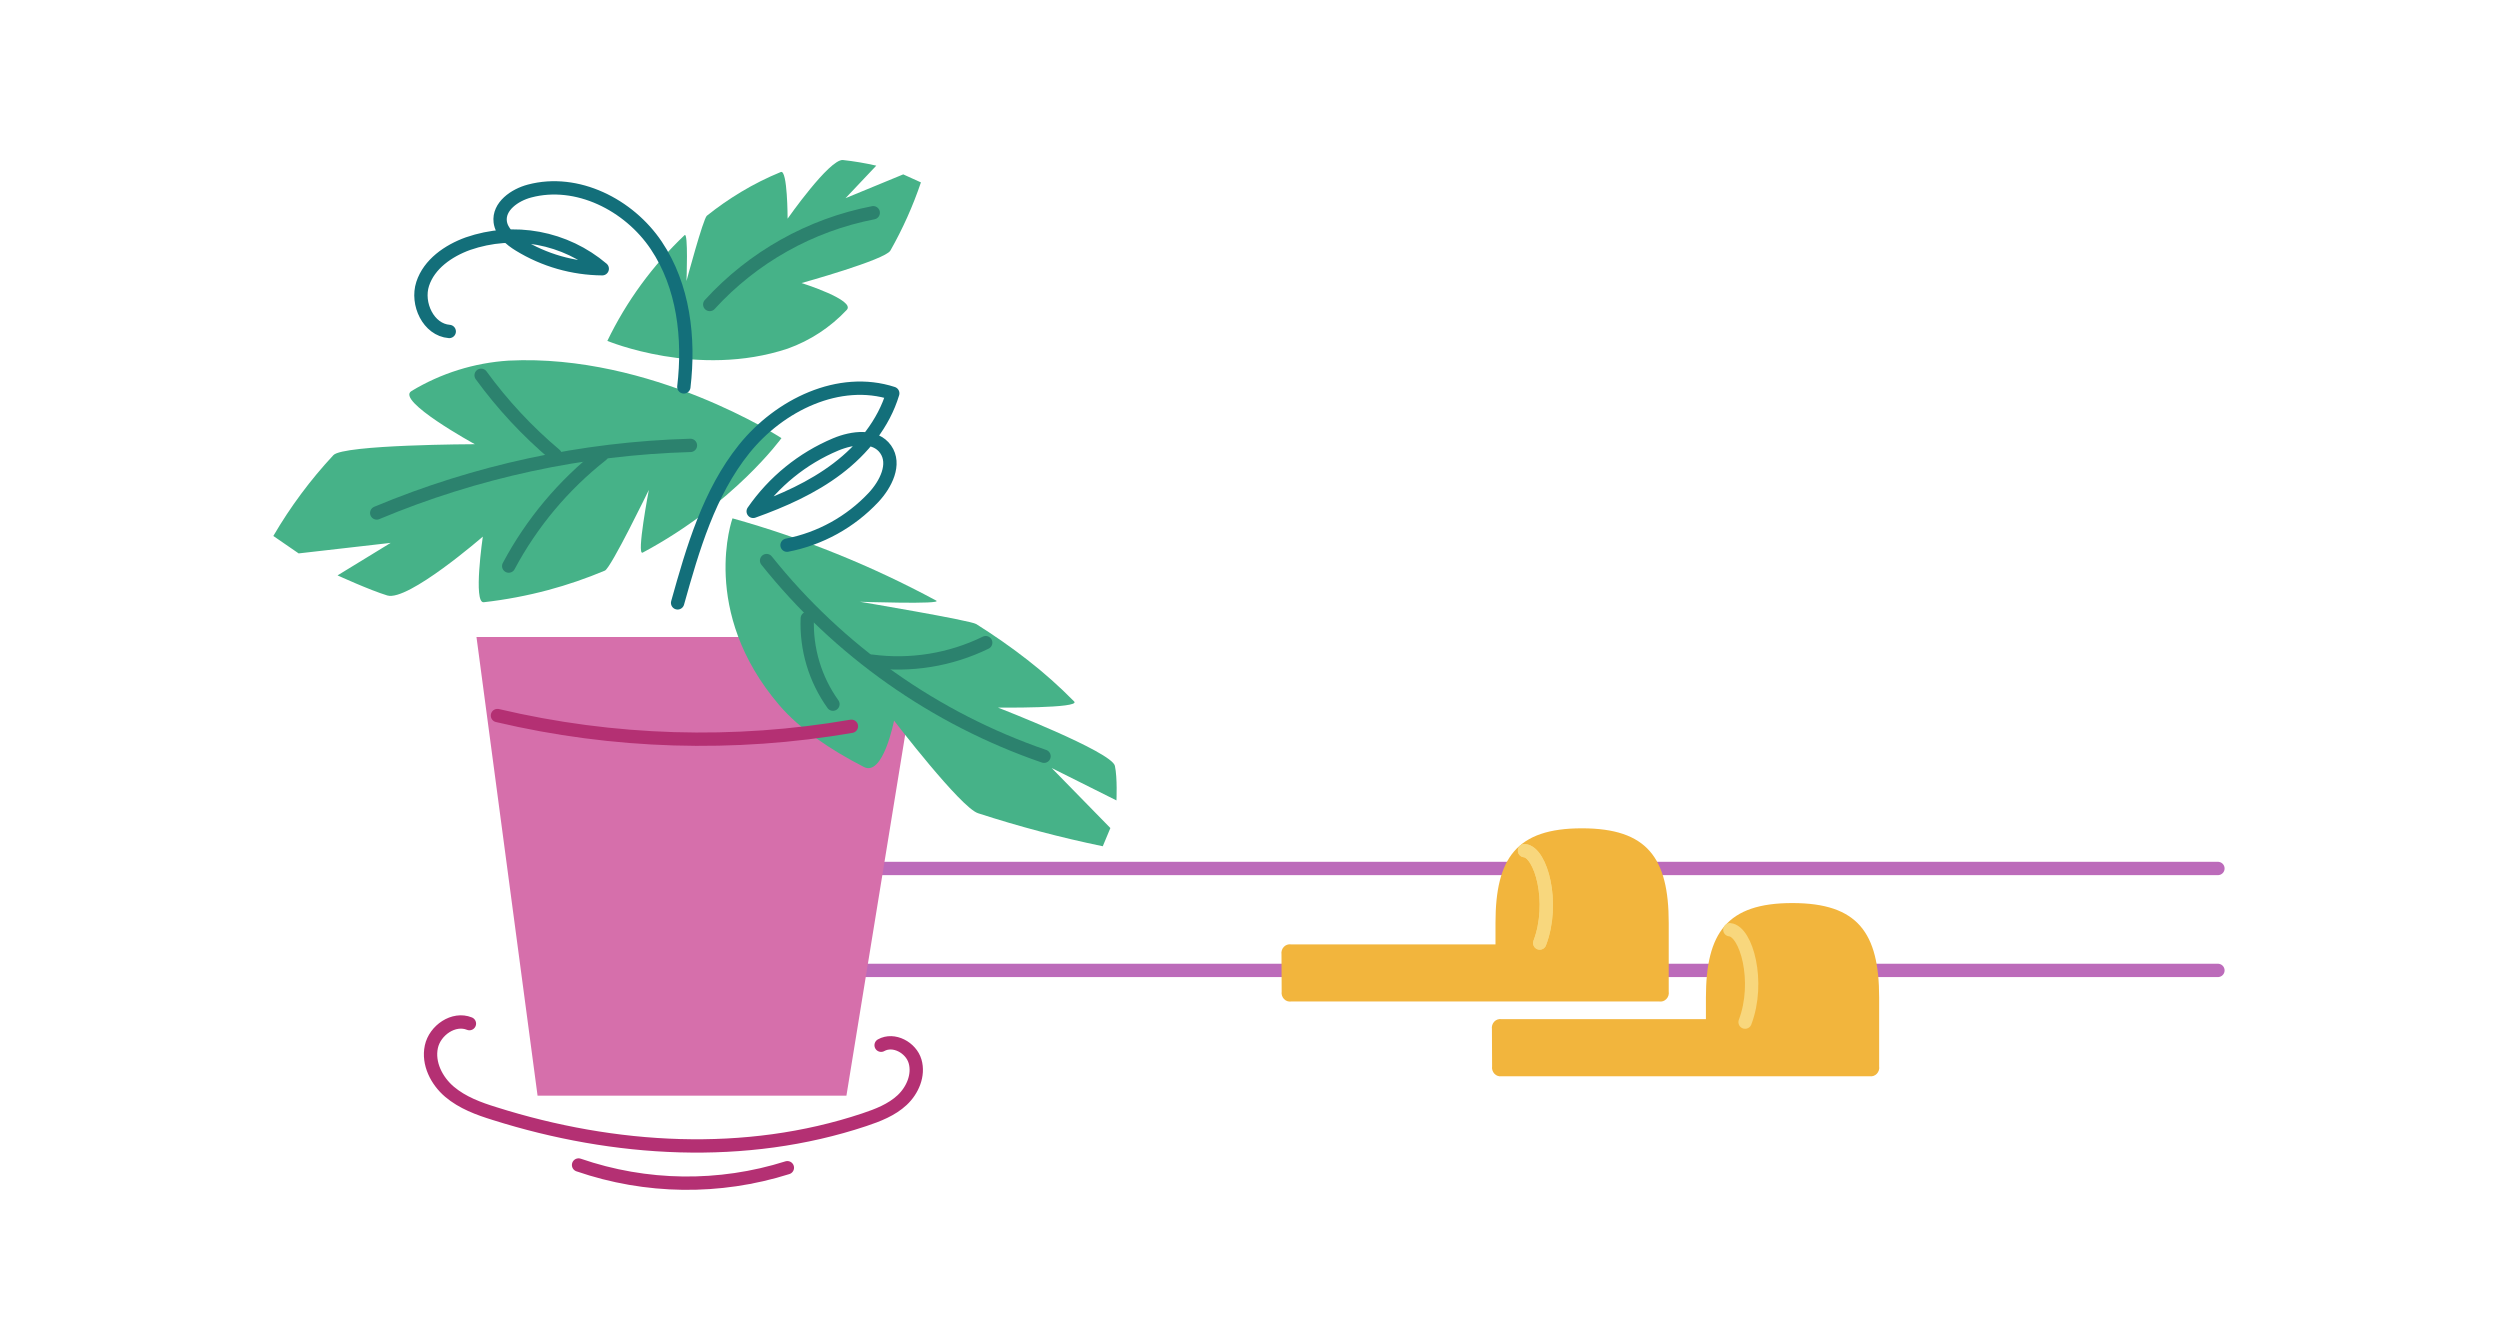 <svg width="375" height="201" viewBox="0 0 375 201" fill="none" xmlns="http://www.w3.org/2000/svg">
<path d="M81.264 130.271H332.688" stroke="#BC6BBA" stroke-width="2" stroke-linecap="round" stroke-linejoin="round"/>
<path d="M118.938 145.561H332.688" stroke="#BC6BBA" stroke-width="2" stroke-linecap="round" stroke-linejoin="round"/>
<path d="M223.814 159.938C223.784 160.141 223.8 160.347 223.861 160.542C223.922 160.737 224.026 160.916 224.166 161.065C224.302 161.21 224.471 161.32 224.659 161.385C224.847 161.45 225.048 161.468 225.245 161.437H280.448C280.644 161.467 280.844 161.45 281.031 161.385C281.219 161.32 281.387 161.21 281.522 161.065C281.664 160.917 281.769 160.739 281.83 160.543C281.891 160.348 281.906 160.141 281.873 159.938V149.653C281.873 139.904 278.661 135.459 268.85 135.459C259.04 135.459 255.888 139.919 255.888 149.653V152.869H225.22C225.023 152.84 224.822 152.859 224.635 152.923C224.447 152.988 224.277 153.097 224.14 153.241C224.001 153.391 223.897 153.569 223.836 153.764C223.775 153.959 223.759 154.166 223.789 154.368L223.814 159.938Z" fill="#F2B53D"/>
<path d="M192.25 148.726C192.22 148.928 192.236 149.134 192.296 149.329C192.357 149.524 192.461 149.703 192.601 149.852C192.737 149.998 192.906 150.108 193.094 150.173C193.282 150.238 193.484 150.255 193.68 150.224H248.883C249.079 150.255 249.279 150.237 249.466 150.172C249.654 150.107 249.822 149.997 249.957 149.852C250.099 149.705 250.205 149.526 250.266 149.33C250.327 149.135 250.341 148.928 250.309 148.726V138.441C250.309 128.691 247.096 124.247 237.286 124.247C227.475 124.247 224.324 128.706 224.324 138.441V141.657H193.655C193.458 141.627 193.258 141.646 193.07 141.711C192.882 141.775 192.712 141.885 192.575 142.029C192.436 142.178 192.332 142.357 192.271 142.552C192.21 142.747 192.194 142.953 192.224 143.155L192.25 148.726Z" fill="#F2B53D"/>
<path d="M228.676 127.595C231.155 127.83 233.258 135.393 230.962 141.453" stroke="#F8D77D" stroke-width="2" stroke-linecap="round" stroke-linejoin="round"/>
<path d="M228.676 127.595C231.155 127.83 233.258 135.393 230.962 141.453" stroke="#F8D77D" stroke-width="2" stroke-linecap="round" stroke-linejoin="round"/>
<path d="M259.477 139.46C261.956 139.695 264.059 147.258 261.763 153.318" stroke="#F8D77D" stroke-width="2" stroke-linecap="round" stroke-linejoin="round"/>
<path d="M80.635 164.353L71.471 95.548H138.164L126.964 164.353H80.635Z" fill="#D66FAB"/>
<path d="M117.219 65.718C117.219 65.718 97.766 53.027 76.302 54.092C71.148 54.42 66.148 55.984 61.726 58.654C59.272 60.086 71.226 66.63 71.226 66.63C71.226 66.63 51.488 66.681 50.011 68.271C46.567 71.966 43.545 76.032 41 80.396L44.798 83.011L58.605 81.431L50.632 86.308C50.632 86.308 55.433 88.51 58.091 89.32C61.181 90.263 72.422 80.493 72.422 80.493C72.422 80.493 70.956 90.518 72.56 90.335C75.825 89.965 79.058 89.354 82.233 88.505C85.13 87.727 87.97 86.753 90.735 85.59C91.646 85.207 97.328 73.485 97.328 73.485C97.328 73.485 95.434 83.408 96.401 82.893C110.132 75.549 117.219 65.718 117.219 65.718Z" fill="#46B288"/>
<path d="M109.873 77.751C109.873 77.751 104.837 91.68 116.898 105.782C119.917 109.309 124.454 112.408 129.57 115.038C132.477 116.567 134.106 108.091 134.106 108.091C134.106 108.091 144.1 121.144 146.707 121.984C152.848 123.978 159.094 125.632 165.416 126.938L166.557 124.207L157.749 115.201L167.468 120.063C167.468 120.063 167.626 116.704 167.234 114.88C166.776 112.76 149.695 106.139 149.695 106.139C149.695 106.139 162.148 106.272 161.13 105.227C158.937 102.996 156.599 100.913 154.13 98.993C151.655 97.062 149.069 95.268 146.442 93.612C145.536 93.041 128.974 90.263 128.974 90.263C128.974 90.263 141.529 90.691 140.434 90.09C130.734 84.858 120.484 80.72 109.873 77.751V77.751Z" fill="#46B288"/>
<path d="M91.102 51.131C91.102 51.131 104.634 56.798 118.171 52.288C121.531 51.082 124.558 49.096 127.004 46.493C128.435 45.041 120.233 42.456 120.233 42.456C120.233 42.456 132.767 38.981 133.556 37.589C135.404 34.333 136.938 30.907 138.138 27.36L135.486 26.157L126.831 29.725L131.443 24.848C129.789 24.469 128.115 24.187 126.429 24.002C124.392 23.864 118.14 32.803 118.14 32.803C118.14 32.803 118.14 25.393 117.122 25.801C115.062 26.645 113.069 27.645 111.161 28.792C109.373 29.867 107.659 31.059 106.029 32.36C105.484 32.788 102.974 42.146 102.974 42.146C102.974 42.146 103.259 34.735 102.689 35.27C97.899 39.811 93.973 45.185 91.102 51.131V51.131Z" fill="#46B288"/>
<path d="M101.641 90.431C103.927 82.276 106.34 73.923 111.629 67.338C116.919 60.753 125.884 56.38 133.913 59C132.549 63.546 129.402 67.42 125.62 70.289C121.837 73.158 117.443 75.105 112.978 76.706C116.065 72.245 120.361 68.759 125.36 66.66C127.87 65.61 131.281 65.172 132.844 67.394C134.407 69.616 132.869 72.639 131.037 74.606C127.571 78.304 123.028 80.813 118.054 81.777" stroke="#136F7A" stroke-width="2" stroke-linecap="round" stroke-linejoin="round"/>
<path d="M102.577 58.037C103.442 50.723 102.541 42.92 98.438 36.809C94.335 30.698 86.545 26.769 79.433 28.655C77.183 29.246 74.749 30.968 75.034 33.277C75.228 34.806 76.561 35.928 77.89 36.743C81.639 39.041 85.942 40.275 90.338 40.311C87.595 37.986 84.296 36.417 80.763 35.758C77.231 35.098 73.588 35.371 70.192 36.549C67.245 37.614 64.373 39.607 63.401 42.584C62.428 45.56 64.261 49.474 67.387 49.719" stroke="#136F7A" stroke-width="2" stroke-linecap="round" stroke-linejoin="round"/>
<path d="M103.565 66.808C87.39 67.261 71.437 70.697 56.508 76.945" stroke="#2C826E" stroke-width="2" stroke-linecap="round" stroke-linejoin="round"/>
<path d="M90.277 68.23C84.514 72.76 79.757 78.441 76.307 84.912" stroke="#2C826E" stroke-width="2" stroke-linecap="round" stroke-linejoin="round"/>
<path d="M83.287 68.23C79.112 64.716 75.379 60.708 72.168 56.294" stroke="#2C826E" stroke-width="2" stroke-linecap="round" stroke-linejoin="round"/>
<path d="M106.462 45.672C112.95 38.57 121.548 33.745 130.986 31.911" stroke="#2C826E" stroke-width="2" stroke-linecap="round" stroke-linejoin="round"/>
<path d="M114.989 84.086C125.799 97.623 140.232 107.803 156.604 113.437" stroke="#2C826E" stroke-width="2" stroke-linecap="round" stroke-linejoin="round"/>
<path d="M130.741 99.172C136.595 99.955 142.549 98.99 147.857 96.399" stroke="#2C826E" stroke-width="2" stroke-linecap="round" stroke-linejoin="round"/>
<path d="M121.093 92.76C120.912 97.357 122.267 101.884 124.942 105.624" stroke="#2C826E" stroke-width="2" stroke-linecap="round" stroke-linejoin="round"/>
<path d="M74.617 107.332C92.027 111.44 110.086 111.988 127.712 108.942" stroke="#B43073" stroke-width="2" stroke-linecap="round" stroke-linejoin="round"/>
<path d="M70.412 153.543C68.06 152.59 65.229 154.537 64.7 157.024C64.17 159.511 65.489 162.12 67.423 163.762C69.358 165.403 71.812 166.31 74.235 167.054C92.141 172.706 111.818 173.904 129.631 167.966C131.668 167.288 133.745 166.483 135.318 165.015C136.891 163.547 137.864 161.259 137.258 159.195C136.652 157.131 134.05 155.724 132.167 156.784" stroke="#B43073" stroke-width="2" stroke-linecap="round" stroke-linejoin="round"/>
<path d="M86.784 174.75C96.912 178.241 107.891 178.384 118.105 175.158" stroke="#B43073" stroke-width="2" stroke-linecap="round" stroke-linejoin="round"/>
</svg>
